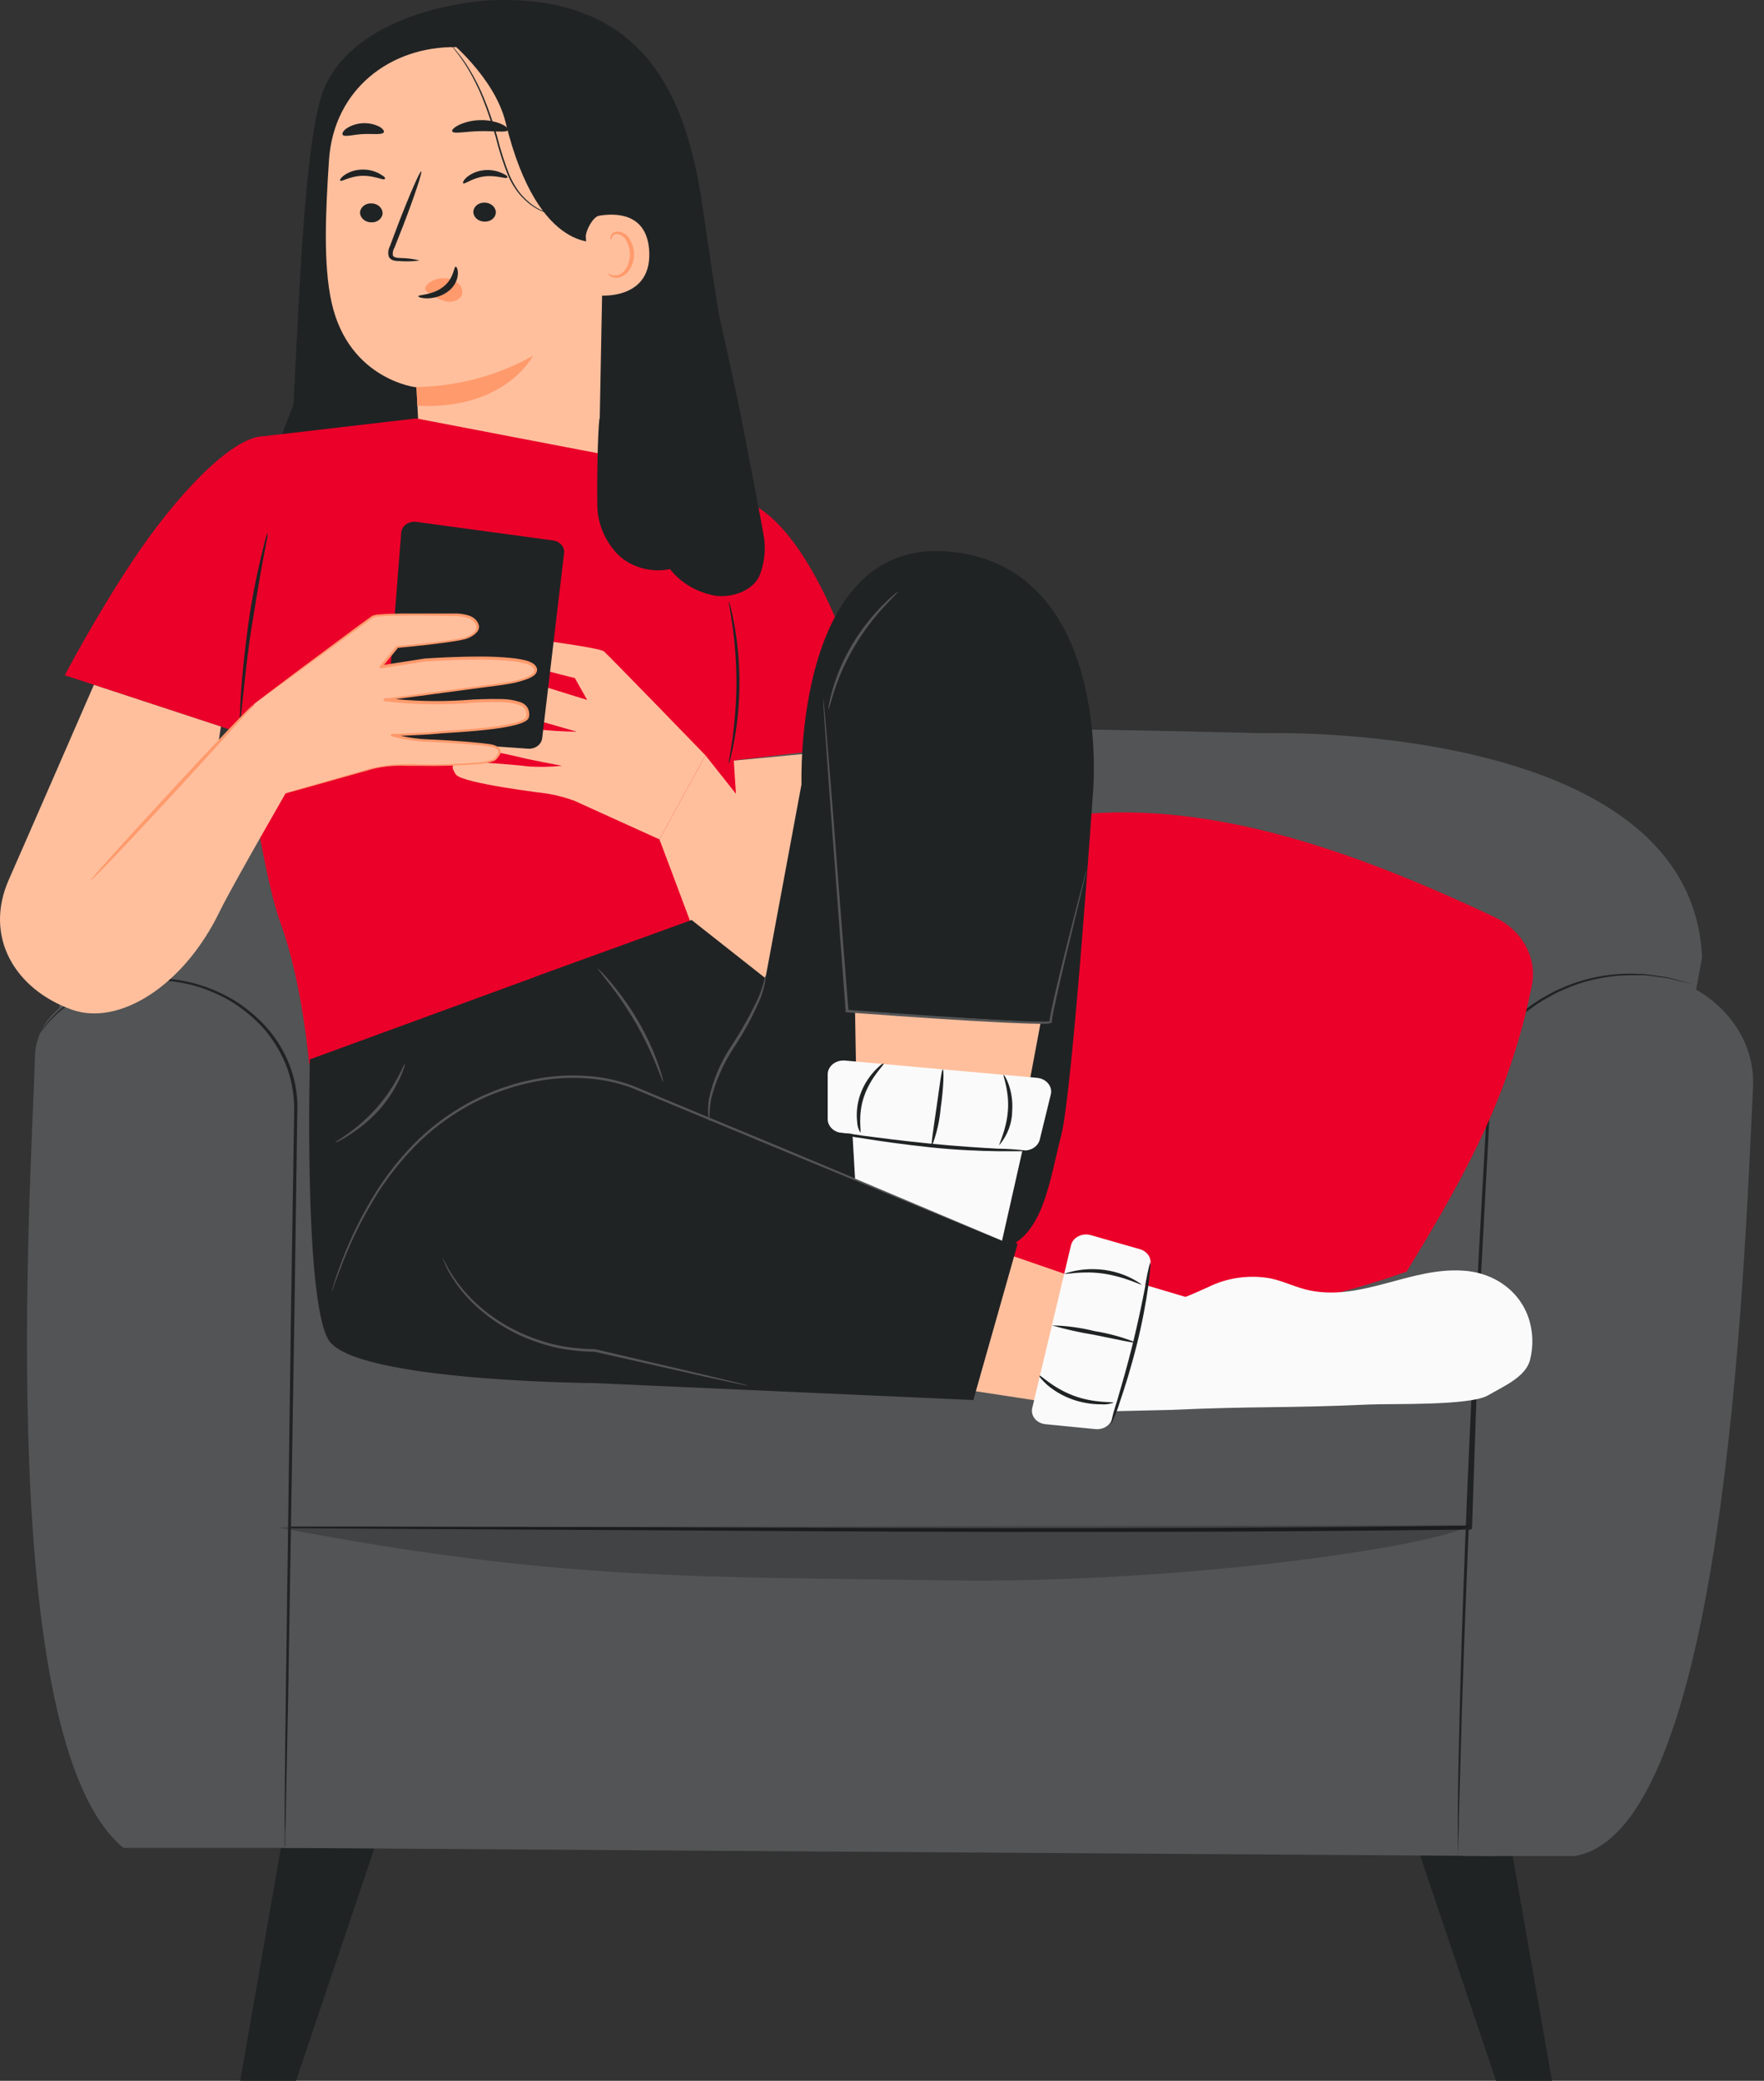 <svg width="117" height="138" viewBox="0 0 117 138" fill="none" xmlns="http://www.w3.org/2000/svg">
<rect x="0" y="0" width="117" height="138" fill="#333333" stroke="none"/>
<path d="M19.174 119.439L15.93 138H19.635L25.894 119.439H19.174Z" fill="#202324"/>
<path d="M99.694 119.439L102.938 138H99.228L92.974 119.439H99.694Z" fill="#202324"/>
<path d="M2.317 70.206C2.056 78.58 -0.414 115.522 8.194 122.555H18.885C21.681 122.555 21.522 121.395 21.415 118.947L19.383 71.013C19.351 70.091 18.979 69.204 18.326 68.483C16.927 66.957 14.099 64.599 10.226 64.829C8.136 64.918 6.113 65.507 4.377 66.535C3.729 66.96 3.205 67.515 2.847 68.153C2.489 68.791 2.307 69.494 2.317 70.206Z" fill="#535455"/>
<path d="M99.21 123.093L18.885 122.555V100.717H99.21V123.093Z" fill="#535455"/>
<path d="M98.892 100.717L18.423 101.3V88.201L99.209 86.868L98.892 100.717Z" fill="#535455"/>
<path d="M3.837 67.749C3.837 67.749 4.433 49.565 27.175 48.626C49.918 47.687 83.663 48.626 83.663 48.626C83.663 48.626 112.23 47.682 112.892 63.517L107.216 93.865H19.011L3.837 67.749Z" fill="#535455"/>
<path d="M116.271 72.137C115.67 84.67 114.355 121.432 104.448 123.093H97.08L99.359 69.394C99.359 69.394 102.775 64.152 108.465 64.472H108.637C110.791 64.629 112.792 65.515 114.216 66.946C115.641 68.376 116.377 70.237 116.271 72.137Z" fill="#535455"/>
<path d="M112.212 65.251L111.941 65.194L111.172 65.009L110.613 64.874L109.914 64.78C109.663 64.751 109.392 64.706 109.103 64.677H108.171C106.58 64.689 105.014 65.033 103.604 65.682L103.292 65.817L102.989 65.981L102.374 66.322C101.962 66.576 101.567 66.85 101.19 67.142C100.369 67.784 99.648 68.519 99.046 69.328V69.291C98.748 74.84 98.375 81.848 97.97 89.452C97.504 98.708 97.164 107.086 96.972 113.16C96.884 116.191 96.819 118.643 96.767 120.349C96.767 121.19 96.725 121.85 96.716 122.305C96.716 122.523 96.716 122.691 96.693 122.814C96.67 122.937 96.693 122.986 96.693 122.986C96.693 122.986 96.693 122.929 96.693 122.814C96.693 122.699 96.693 122.519 96.693 122.305C96.693 121.846 96.693 121.19 96.693 120.349C96.693 118.651 96.754 116.195 96.823 113.16C96.977 107.086 97.289 98.7 97.755 89.444C98.142 81.836 98.548 74.823 98.874 69.283C98.87 69.272 98.87 69.26 98.874 69.25C99.486 68.431 100.222 67.689 101.06 67.043C101.443 66.743 101.846 66.462 102.267 66.203L102.891 65.858L103.199 65.694L103.516 65.559C104.948 64.91 106.537 64.572 108.148 64.575L109.08 64.603C109.369 64.632 109.639 64.681 109.896 64.714L110.595 64.817L111.154 64.964L111.918 65.173L112.212 65.251Z" fill="#202324"/>
<path d="M19.011 101.242H19.411H20.586H25.111L41.753 101.279C55.804 101.324 75.214 101.46 96.646 101.189H97.537L97.42 101.283C97.499 99.044 97.574 96.829 97.648 94.652C97.686 93.558 97.723 92.476 97.76 91.404L97.816 89.8C97.816 89.538 97.844 89.263 97.816 89.013C97.802 88.76 97.722 88.513 97.583 88.291C97.44 88.068 97.245 87.874 97.01 87.722C96.775 87.57 96.507 87.464 96.222 87.409C95.926 87.363 95.624 87.348 95.323 87.364H94.391H90.746L83.691 87.405L59.294 87.627C52.355 87.688 46.744 87.713 42.867 87.717H38.407H37.246C36.985 87.717 36.85 87.717 36.85 87.717H37.246H38.407L42.867 87.688L59.294 87.537L83.686 87.27L90.746 87.225H94.391H95.323C95.635 87.208 95.948 87.225 96.255 87.274C96.57 87.335 96.868 87.453 97.127 87.622C97.386 87.791 97.602 88.007 97.76 88.254C97.915 88.498 98.005 88.77 98.021 89.05C98.021 89.333 98.021 89.587 98.021 89.87C98.021 90.399 97.989 90.936 97.97 91.474C97.933 92.543 97.895 93.624 97.858 94.718C97.784 96.905 97.709 99.117 97.634 101.353C97.63 101.378 97.616 101.401 97.595 101.418C97.574 101.435 97.547 101.446 97.518 101.447H96.632C75.195 101.718 55.785 101.562 41.734 101.48L25.092 101.386L20.567 101.357H19.393L19.011 101.242Z" fill="#202324"/>
<g opacity="0.2">
<path d="M18.423 101.3C36.859 104.818 45.639 104.552 62.78 104.81C78.159 105.044 95.09 102.604 97.536 101.152L18.423 101.3Z" fill="black"/>
</g>
<path d="M18.885 122.555C18.881 122.495 18.881 122.435 18.885 122.375C18.885 122.244 18.885 122.067 18.885 121.842C18.885 121.366 18.885 120.677 18.885 119.791C18.885 118.003 18.927 115.44 18.959 112.274C19.048 105.917 19.164 97.153 19.295 87.475C19.374 82.632 19.444 78.018 19.509 73.823C19.544 72.808 19.386 71.794 19.043 70.825C18.704 69.918 18.204 69.064 17.561 68.294C16.94 67.589 16.205 66.967 15.38 66.449C14.613 65.988 13.775 65.625 12.892 65.37C11.346 64.951 9.703 64.893 8.124 65.202C6.93 65.426 5.798 65.859 4.797 66.474C4.17 66.869 3.615 67.346 3.152 67.888C2.835 68.262 2.709 68.483 2.686 68.475C2.71 68.419 2.741 68.365 2.779 68.315C2.878 68.159 2.987 68.009 3.105 67.864C3.554 67.303 4.103 66.81 4.731 66.404C5.736 65.769 6.878 65.32 8.087 65.087C9.688 64.76 11.36 64.808 12.934 65.227C13.842 65.481 14.705 65.849 15.497 66.318C16.341 66.844 17.095 67.475 17.734 68.192C19.124 69.808 19.826 71.802 19.719 73.827C19.658 78.026 19.593 82.64 19.523 87.483C19.365 97.162 19.22 105.938 19.118 112.278C19.052 115.444 19.001 118.02 18.964 119.795C18.964 120.677 18.927 121.362 18.913 121.846C18.913 122.076 18.913 122.256 18.913 122.379C18.908 122.438 18.899 122.497 18.885 122.555Z" fill="#202324"/>
<path d="M64.076 84.116C64.246 75.513 65.196 66.935 66.918 58.464C67.179 57.172 67.524 55.782 68.661 54.937C69.64 54.207 70.991 54.047 72.268 53.957C81.426 53.301 90.76 56.898 99.074 60.794C99.986 61.219 100.722 61.887 101.177 62.702C101.631 63.517 101.781 64.439 101.605 65.333C100.207 72.346 97.411 77.637 93.296 84.334C83.95 87.668 73.685 88.467 63.819 86.63" fill="#EB0029"/>
<path d="M47.667 20.747C47.089 17.134 47.126 17.253 46.613 13.795C45.625 7.086 43.221 -0.521 32.339 0.028C32.339 0.028 24.142 0.438 21.62 5.589C20.278 8.37 19.924 17.991 19.472 26.644C19.463 26.784 19.432 26.922 19.379 27.054L18.871 28.362C18.199 30.082 17.805 31.877 17.701 33.694L17.011 45.706C16.988 46.102 17.145 46.489 17.446 46.783C17.748 47.078 18.169 47.255 18.619 47.276C22.287 47.432 30.666 47.022 32.278 46.51C35.586 45.443 38.595 43.763 41.1 41.584C43.606 39.404 45.549 36.776 46.8 33.878C46.968 33.468 49.34 33.292 49.787 33.14C50.523 32.89 47.779 21.436 47.667 20.747Z" fill="#202324"/>
<path d="M30.242 3.124L30.931 2.563L38.262 5.261C38.775 5.292 39.256 5.491 39.61 5.819C39.964 6.147 40.165 6.58 40.173 7.033L39.772 28.108C39.772 29.539 40.238 31.192 39.222 32.32L38.029 33.792C35.634 36.499 30.107 35.519 28.294 32.484C28.182 32.312 28.097 32.127 28.042 31.934C27.998 31.779 27.963 31.622 27.94 31.463C27.749 29.765 27.758 28.293 27.758 28.293C27.655 26.431 27.627 25.664 27.623 25.684C27.618 25.705 23.13 25.18 21.993 20.058C21.429 17.523 21.597 14.041 21.821 10.625C22.133 5.905 25.912 3.067 30.242 3.124Z" fill="#FFBF9D"/>
<path d="M31.393 14.058C31.398 14.23 31.479 14.393 31.619 14.513C31.76 14.632 31.948 14.699 32.143 14.698C32.238 14.701 32.334 14.688 32.423 14.659C32.512 14.63 32.594 14.586 32.664 14.529C32.733 14.471 32.789 14.402 32.828 14.326C32.866 14.249 32.887 14.166 32.889 14.082C32.884 13.91 32.803 13.746 32.663 13.626C32.522 13.506 32.334 13.438 32.139 13.439C32.043 13.435 31.948 13.449 31.858 13.478C31.769 13.508 31.687 13.553 31.618 13.61C31.548 13.668 31.493 13.737 31.454 13.814C31.416 13.891 31.395 13.974 31.393 14.058Z" fill="#202324"/>
<path d="M23.88 14.107C23.885 14.279 23.967 14.442 24.107 14.562C24.247 14.681 24.435 14.748 24.631 14.747C24.726 14.751 24.821 14.738 24.91 14.709C25 14.68 25.082 14.635 25.151 14.578C25.221 14.52 25.276 14.451 25.315 14.375C25.354 14.298 25.375 14.216 25.376 14.132C25.372 13.959 25.29 13.796 25.15 13.675C25.01 13.555 24.822 13.488 24.626 13.488C24.531 13.485 24.436 13.498 24.346 13.527C24.257 13.557 24.175 13.602 24.105 13.66C24.036 13.717 23.98 13.787 23.942 13.863C23.903 13.94 23.882 14.023 23.88 14.107Z" fill="#202324"/>
<path d="M22.571 11.983C22.664 12.069 23.219 11.679 24.02 11.659C24.822 11.638 25.418 11.97 25.512 11.88C25.605 11.79 25.456 11.687 25.19 11.532C24.834 11.33 24.415 11.231 23.992 11.249C23.574 11.259 23.171 11.387 22.841 11.614C22.599 11.79 22.52 11.946 22.571 11.983Z" fill="#202324"/>
<path d="M30.726 12.159C30.834 12.233 31.337 11.798 32.124 11.7C32.912 11.601 33.56 11.884 33.634 11.786C33.709 11.688 33.555 11.601 33.271 11.47C32.893 11.302 32.465 11.24 32.045 11.294C31.632 11.346 31.247 11.511 30.945 11.765C30.736 11.962 30.675 12.126 30.726 12.159Z" fill="#202324"/>
<path d="M27.837 17.273C27.408 17.171 26.967 17.116 26.523 17.109C26.313 17.109 26.117 17.068 26.057 16.945C26.03 16.758 26.071 16.569 26.173 16.404C26.346 15.961 26.527 15.493 26.723 15.009C27.488 13.02 28.028 11.388 27.939 11.363C27.851 11.339 27.157 12.926 26.392 14.915L25.866 16.317C25.746 16.54 25.719 16.793 25.791 17.031C25.823 17.093 25.871 17.148 25.931 17.191C25.99 17.235 26.061 17.265 26.136 17.281C26.252 17.307 26.371 17.318 26.49 17.314C26.939 17.352 27.392 17.338 27.837 17.273Z" fill="#202324"/>
<path d="M27.623 25.672C30.37 25.619 33.048 24.898 35.359 23.589C35.359 23.589 33.541 27.202 27.683 26.911L27.623 25.672Z" fill="#FF9A6C"/>
<path d="M28.247 18.971C28.392 18.795 28.587 18.656 28.811 18.565C29.036 18.475 29.283 18.436 29.529 18.454C29.707 18.464 29.882 18.505 30.042 18.575C30.203 18.646 30.345 18.744 30.461 18.864C30.572 18.98 30.641 19.123 30.659 19.273C30.676 19.424 30.641 19.576 30.559 19.709C30.433 19.84 30.267 19.935 30.08 19.982C29.894 20.03 29.695 20.027 29.51 19.976C29.13 19.865 28.779 19.689 28.476 19.459C28.382 19.406 28.301 19.338 28.238 19.258C28.209 19.219 28.193 19.173 28.193 19.127C28.193 19.08 28.209 19.035 28.238 18.995" fill="#FF9A6C"/>
<path d="M30.223 17.687C30.093 17.687 30.125 18.454 29.398 19.024C28.671 19.594 27.739 19.537 27.739 19.648C27.739 19.693 27.949 19.787 28.345 19.787C28.86 19.777 29.355 19.609 29.743 19.311C30.106 19.029 30.33 18.633 30.368 18.208C30.391 17.868 30.284 17.683 30.223 17.687Z" fill="#202324"/>
<path d="M29.995 8.718C30.102 8.899 30.885 8.718 31.836 8.698C32.786 8.677 33.579 8.813 33.7 8.628C33.742 8.538 33.583 8.374 33.234 8.218C32.797 8.039 32.318 7.953 31.836 7.968C31.348 7.978 30.869 8.087 30.438 8.288C30.097 8.46 29.948 8.632 29.995 8.718Z" fill="#202324"/>
<path d="M22.734 8.948C22.883 9.104 23.428 8.919 24.095 8.891C24.761 8.862 25.33 8.956 25.451 8.784C25.507 8.702 25.409 8.542 25.157 8.398C24.818 8.228 24.429 8.149 24.04 8.173C23.65 8.196 23.277 8.32 22.967 8.53C22.739 8.702 22.669 8.87 22.734 8.948Z" fill="#202324"/>
<path d="M39.861 16.026C39.861 16.026 35.727 17.101 33.537 8.128C32.791 5.06 29.608 2.546 29.608 2.546L30.918 2.214C30.918 2.214 39.008 4.33 39.143 4.42C39.278 4.511 41.133 8.14 41.133 8.14L39.861 16.026Z" fill="#202324"/>
<path d="M38.854 15.678C38.854 15.296 39.32 14.382 39.73 14.308C40.867 14.115 42.937 14.132 43.062 16.687C43.23 20.185 39.204 19.615 39.194 19.512C39.185 19.41 38.905 16.998 38.854 15.678Z" fill="#FFBF9D"/>
<path d="M40.341 18.142C40.341 18.142 40.415 18.183 40.532 18.224C40.697 18.284 40.883 18.284 41.049 18.224C41.464 18.073 41.79 17.474 41.776 16.843C41.773 16.542 41.693 16.247 41.543 15.977C41.5 15.869 41.428 15.772 41.333 15.694C41.238 15.617 41.123 15.56 40.998 15.53C40.917 15.515 40.834 15.524 40.761 15.557C40.687 15.59 40.63 15.644 40.597 15.711C40.55 15.813 40.597 15.879 40.555 15.887C40.513 15.895 40.471 15.829 40.494 15.686C40.514 15.599 40.564 15.52 40.639 15.46C40.745 15.386 40.88 15.349 41.016 15.358C41.18 15.381 41.335 15.44 41.467 15.529C41.598 15.619 41.701 15.736 41.767 15.87C41.952 16.167 42.052 16.5 42.056 16.838C42.056 17.544 41.687 18.22 41.123 18.384C41.018 18.417 40.906 18.428 40.796 18.416C40.685 18.405 40.579 18.372 40.485 18.319C40.355 18.229 40.331 18.151 40.341 18.142Z" fill="#FF9A6C"/>
<path d="M37.097 14.279C36.898 14.253 36.7 14.216 36.505 14.169C35.981 14.018 35.503 13.764 35.107 13.426C34.831 13.197 34.587 12.94 34.38 12.659C34.149 12.333 33.954 11.989 33.798 11.63C33.466 10.795 33.194 9.943 32.982 9.079C32.716 8.165 32.428 7.299 32.106 6.528C31.83 5.845 31.495 5.182 31.104 4.543C30.843 4.114 30.545 3.703 30.214 3.313C30.097 3.17 29.999 3.071 29.934 2.997C29.903 2.961 29.869 2.926 29.832 2.895C29.857 2.935 29.887 2.974 29.92 3.01C29.976 3.083 30.074 3.19 30.181 3.334C30.495 3.728 30.782 4.139 31.039 4.564C31.419 5.204 31.746 5.867 32.017 6.549C32.33 7.316 32.614 8.189 32.88 9.091C33.093 9.96 33.369 10.816 33.704 11.655C33.865 12.017 34.066 12.365 34.306 12.692C34.52 12.976 34.772 13.236 35.056 13.467C35.462 13.808 35.956 14.057 36.496 14.193C36.69 14.248 36.893 14.277 37.097 14.279Z" fill="#202324"/>
<path d="M49.051 33.103L40.196 30.163L27.613 27.751L17.477 28.932C15.338 28.973 11.633 32.927 8.814 37.167C6.288 40.965 4.298 44.783 4.298 44.783L16.093 48.663C16.764 53.079 17.752 58.915 18.605 61.216C20.059 65.149 20.502 70.546 20.502 70.546L48.515 67.331L48.911 50.397L58.124 49.339C58.129 48.745 54.573 34.612 49.051 33.103Z" fill="#EB0029"/>
<path d="M48.342 39.89C48.343 40.028 48.36 40.166 48.394 40.3C48.44 40.571 48.505 40.965 48.575 41.449C48.754 42.717 48.845 43.993 48.846 45.271C48.84 46.547 48.746 47.822 48.566 49.089C48.496 49.577 48.431 49.971 48.384 50.242C48.351 50.376 48.332 50.514 48.328 50.652C48.39 50.52 48.434 50.382 48.459 50.242C48.533 49.971 48.617 49.581 48.706 49.093C49.16 46.551 49.16 43.962 48.706 41.42C48.617 40.936 48.533 40.542 48.464 40.276C48.439 40.144 48.399 40.015 48.342 39.89Z" fill="#202324"/>
<path d="M57.77 49.581L48.669 50.447L48.813 52.645L46.791 50.094L43.738 55.667C43.738 55.667 44.968 58.923 45.635 60.72C47.41 65.538 50.248 70.915 53.557 70.562C57.542 70.152 60.361 65.944 60.231 63.25C60.124 60.814 57.77 49.581 57.77 49.581Z" fill="#FFBF9D"/>
<path d="M62.034 81.524L77.819 86.971L71.816 93.356L58.39 91.301L62.034 81.524Z" fill="#FFBF9D"/>
<path d="M20.553 70.259C20.553 70.259 20.138 86.101 21.788 88.857C23.438 91.613 39.395 91.728 39.395 91.728L64.56 92.852L67.496 82.492C67.496 82.492 49.186 75.012 47.457 74.147C45.728 73.281 41.636 71.768 41.636 71.768L35.475 64.796L20.553 70.259Z" fill="#202324"/>
<path d="M49.624 91.9C49.559 91.874 49.492 91.854 49.423 91.838L48.846 91.691L46.693 91.17L39.455 89.476H39.427C39.022 89.473 38.618 89.45 38.215 89.407C37.435 89.334 36.668 89.175 35.932 88.935C35.244 88.721 34.582 88.446 33.956 88.115C32.167 87.174 30.713 85.81 29.762 84.178C29.627 83.948 29.543 83.768 29.473 83.636C29.445 83.57 29.407 83.506 29.361 83.448C29.378 83.517 29.403 83.584 29.436 83.649C29.491 83.776 29.566 83.973 29.692 84.211C30.053 84.883 30.506 85.515 31.039 86.093C31.84 86.947 32.798 87.677 33.872 88.254C34.507 88.594 35.18 88.876 35.881 89.095C36.25 89.215 36.627 89.316 37.008 89.398C37.402 89.478 37.8 89.538 38.202 89.579C38.613 89.622 39.027 89.645 39.441 89.649L46.697 91.289L48.864 91.757L49.452 91.875C49.508 91.89 49.566 91.898 49.624 91.9Z" fill="#535455"/>
<path d="M48.874 75.078L53.161 52.013C53.161 52.013 52.593 35.412 63.185 36.601C73.778 37.791 72.506 52.399 72.506 52.399C72.506 52.399 71.136 72.424 70.385 75.315C69.635 78.207 69.258 81.422 67.095 82.578L57.481 81.262L48.874 75.078Z" fill="#202324"/>
<path d="M57.136 40.801L54.573 46.251L56.162 67.068C56.162 67.068 69.817 68.097 69.677 67.769C69.537 67.441 72.124 57.402 72.124 57.402C72.124 57.402 72.972 44.078 68.927 41.535C64.882 38.992 57.136 40.801 57.136 40.801Z" fill="#202324"/>
<path d="M56.712 67.105L56.889 77.046L66.429 81.651L69.02 67.831L56.712 67.105Z" fill="#FFBF9D"/>
<path d="M35.457 64.792L45.872 61.015L52.103 65.928L48.645 75.725L39.507 72.724L35.457 64.792Z" fill="#202324"/>
<path d="M66.895 82.484L66.769 82.418L66.387 82.25L64.914 81.619L59.485 79.314L51.418 75.935L46.651 73.958L44.13 72.908L42.839 72.371L42.186 72.1C41.97 72.002 41.746 71.918 41.515 71.85C40.605 71.556 39.65 71.386 38.682 71.346C37.746 71.295 36.807 71.346 35.885 71.497C34.141 71.788 32.475 72.366 30.974 73.199C29.617 73.952 28.399 74.883 27.362 75.959C26.463 76.895 25.669 77.904 24.99 78.974C24.019 80.52 23.219 82.145 22.599 83.825C22.375 84.42 22.221 84.887 22.133 85.207L22.021 85.568C22.006 85.608 21.996 85.649 21.993 85.691C21.993 85.691 21.993 85.654 22.044 85.572L22.175 85.215C22.287 84.9 22.454 84.44 22.688 83.85C23.33 82.177 24.144 80.56 25.12 79.019C25.806 77.963 26.602 76.967 27.497 76.041C28.528 74.98 29.736 74.064 31.081 73.322C32.563 72.504 34.207 71.938 35.927 71.653C36.835 71.503 37.76 71.453 38.682 71.505C39.637 71.545 40.58 71.713 41.478 72.002C41.705 72.068 41.927 72.15 42.14 72.248L42.792 72.518L44.083 73.056L46.604 74.101L51.372 76.082L59.457 79.425L64.914 81.668L66.401 82.267L66.793 82.418C66.825 82.442 66.859 82.465 66.895 82.484Z" fill="#535455"/>
<path d="M47.051 74.393C47.044 73.888 47.083 73.383 47.168 72.883C47.465 71.693 47.969 70.55 48.664 69.496C49.369 68.435 49.968 67.322 50.453 66.17C50.586 65.814 50.686 65.449 50.752 65.079C50.782 64.944 50.793 64.806 50.784 64.669C50.747 64.669 50.682 65.247 50.318 66.129C49.795 67.259 49.181 68.356 48.482 69.41C47.779 70.479 47.288 71.645 47.028 72.859C46.964 73.231 46.947 73.607 46.977 73.983C46.983 74.121 47.008 74.259 47.051 74.393Z" fill="#535455"/>
<path d="M72.152 57.402L72.115 57.508C72.115 57.591 72.063 57.697 72.021 57.828C71.942 58.124 71.835 58.534 71.69 59.059C71.411 60.129 71.005 61.679 70.53 63.599C70.292 64.558 70.036 65.608 69.789 66.744C69.728 67.031 69.663 67.314 69.621 67.618C69.619 67.661 69.619 67.705 69.621 67.749V67.79C69.621 67.81 69.621 67.79 69.621 67.753V67.728C69.621 67.728 69.621 67.728 69.598 67.728C69.518 67.74 69.437 67.746 69.356 67.749H68.838C68.144 67.749 67.44 67.704 66.69 67.667C63.745 67.511 60.515 67.285 57.122 67.039L56.19 66.97L56.279 67.052C55.813 61.265 55.421 56.069 55.123 52.288C54.969 50.418 54.843 48.904 54.755 47.846C54.708 47.334 54.671 46.932 54.643 46.645C54.643 46.514 54.62 46.411 54.611 46.333C54.616 46.298 54.616 46.262 54.611 46.227C54.605 46.262 54.605 46.298 54.611 46.333C54.611 46.411 54.611 46.518 54.611 46.645C54.611 46.932 54.657 47.338 54.685 47.851C54.76 48.909 54.862 50.422 54.993 52.296C55.272 56.061 55.659 61.261 56.088 67.06V67.138H56.176L57.108 67.208C60.501 67.458 63.735 67.675 66.685 67.823C67.422 67.856 68.139 67.888 68.843 67.897H69.365C69.456 67.894 69.546 67.886 69.635 67.872C69.669 67.865 69.702 67.854 69.733 67.839C69.751 67.828 69.764 67.812 69.77 67.794C69.775 67.779 69.775 67.764 69.77 67.749C69.71 67.749 69.77 67.728 69.77 67.749C69.769 67.718 69.769 67.686 69.77 67.655C69.808 67.368 69.873 67.076 69.929 66.793C70.171 65.657 70.418 64.608 70.647 63.644C71.113 61.733 71.485 60.182 71.746 59.096L72.04 57.865C72.068 57.73 72.096 57.623 72.11 57.541C72.136 57.498 72.15 57.451 72.152 57.402Z" fill="#535455"/>
<path d="M59.578 39.23C59.467 39.295 59.365 39.373 59.275 39.46C59.084 39.616 58.809 39.87 58.52 40.161C56.942 41.776 55.809 43.691 55.212 45.755C55.1 46.165 55.025 46.473 54.988 46.698C54.958 46.814 54.945 46.932 54.951 47.051C54.983 47.051 55.095 46.563 55.347 45.788C56.013 43.765 57.13 41.879 58.632 40.239C59.206 39.612 59.606 39.251 59.578 39.23Z" fill="#535455"/>
<path d="M43.985 71.748C43.979 71.635 43.957 71.523 43.92 71.415C43.864 71.206 43.771 70.903 43.64 70.534C43.294 69.57 42.857 68.633 42.335 67.733C41.811 66.834 41.205 65.974 40.522 65.161C40.261 64.854 40.056 64.608 39.875 64.448C39.8 64.356 39.711 64.274 39.609 64.206C39.609 64.206 39.912 64.616 40.406 65.235C41.049 66.062 41.632 66.924 42.154 67.814C42.669 68.708 43.118 69.63 43.5 70.575C43.799 71.296 43.952 71.756 43.985 71.748Z" fill="#535455"/>
<path d="M26.854 70.546C26.821 70.546 26.686 70.894 26.388 71.444C26.007 72.159 25.538 72.836 24.99 73.462C24.442 74.085 23.817 74.652 23.125 75.151C22.594 75.533 22.235 75.742 22.254 75.766C22.273 75.791 22.357 75.734 22.529 75.652C22.766 75.527 22.995 75.39 23.214 75.242C23.953 74.766 24.614 74.205 25.181 73.573C25.735 72.936 26.189 72.236 26.532 71.493C26.636 71.27 26.724 71.041 26.798 70.808C26.833 70.724 26.852 70.635 26.854 70.546Z" fill="#535455"/>
<path d="M77.586 93.508C83.467 93.245 84.949 93.409 90.83 93.147C92.266 93.081 97.49 93.241 98.688 92.544C99.783 91.912 101.186 91.314 101.484 90.194C101.95 88.299 101.367 86.154 99.387 84.969C98.693 84.561 97.889 84.32 97.056 84.272C93.585 84.03 90.411 86.261 86.939 85.597C86.007 85.42 85.159 84.961 84.227 84.776C82.836 84.536 81.394 84.739 80.158 85.351C78.914 85.917 78.625 86.011 78.625 86.011L72.445 84.17L70.521 93.668L77.586 93.508Z" fill="#FAFAFA"/>
<path d="M72.347 81.914L75.61 82.849C75.849 82.919 76.05 83.064 76.176 83.256C76.301 83.448 76.342 83.674 76.29 83.891L73.76 94.078C73.708 94.295 73.565 94.488 73.36 94.618C73.154 94.748 72.901 94.805 72.65 94.779L69.351 94.455C69.21 94.442 69.073 94.402 68.95 94.34C68.827 94.277 68.72 94.192 68.637 94.091C68.553 93.99 68.495 93.874 68.466 93.752C68.436 93.629 68.436 93.503 68.466 93.38L71.033 82.595C71.061 82.47 71.119 82.353 71.202 82.249C71.285 82.146 71.393 82.059 71.517 81.995C71.641 81.93 71.779 81.89 71.922 81.876C72.066 81.862 72.21 81.875 72.347 81.914Z" fill="#FAFAFA"/>
<path d="M73.68 94.488C73.926 93.993 74.127 93.481 74.282 92.958C74.612 92.003 75.027 90.674 75.4 89.181C75.773 87.688 76.02 86.31 76.155 85.334C76.22 84.838 76.267 84.432 76.285 84.153C76.312 84.009 76.312 83.862 76.285 83.719C76.141 84.243 76.032 84.774 75.959 85.31C75.773 86.29 75.493 87.647 75.13 89.128C74.766 90.608 74.37 91.949 74.091 92.913C73.913 93.429 73.776 93.955 73.68 94.488Z" fill="#202324"/>
<path d="M75.726 85.191C75.019 84.684 74.173 84.351 73.273 84.225C72.373 84.099 71.451 84.185 70.6 84.473C70.6 84.551 71.793 84.252 73.233 84.473C74.673 84.695 75.684 85.256 75.726 85.191Z" fill="#202324"/>
<path d="M75.34 89.037C74.469 88.687 73.551 88.433 72.609 88.283C71.686 88.051 70.734 87.923 69.775 87.901C70.681 88.162 71.606 88.369 72.543 88.521C74.077 88.832 75.316 89.107 75.34 89.037Z" fill="#202324"/>
<path d="M73.858 93.028C73.858 92.95 72.594 93.085 71.201 92.56C69.808 92.035 69.015 91.178 68.955 91.232C68.894 91.285 69.085 91.494 69.421 91.818C69.897 92.232 70.458 92.562 71.075 92.79C71.694 93.017 72.358 93.134 73.028 93.135C73.31 93.159 73.595 93.122 73.858 93.028Z" fill="#202324"/>
<path d="M56.465 73.868L56.712 78.166L66.462 82.283L68.083 75.106L56.465 73.868Z" fill="#FAFAFA"/>
<path d="M69.696 72.584L68.964 75.578C68.91 75.799 68.765 75.995 68.557 76.127C68.349 76.26 68.092 76.32 67.836 76.296L55.831 75.135C55.575 75.112 55.337 75.005 55.165 74.836C54.993 74.667 54.898 74.448 54.899 74.22V71.239C54.901 71.112 54.933 70.986 54.993 70.87C55.053 70.755 55.14 70.651 55.247 70.566C55.355 70.481 55.482 70.417 55.619 70.378C55.757 70.338 55.902 70.324 56.046 70.337L68.759 71.481C68.907 71.491 69.051 71.529 69.18 71.591C69.31 71.654 69.423 71.741 69.512 71.845C69.601 71.95 69.663 72.07 69.695 72.197C69.727 72.325 69.727 72.457 69.696 72.584Z" fill="#FAFAFA"/>
<path d="M55.365 75.11C55.959 75.283 56.569 75.409 57.188 75.488C58.325 75.676 59.9 75.898 61.657 76.086C63.414 76.275 65.007 76.332 66.168 76.349C66.746 76.349 67.212 76.349 67.538 76.349C67.706 76.355 67.874 76.34 68.037 76.304C67.419 76.228 66.796 76.187 66.173 76.181C65.022 76.119 63.432 76.017 61.685 75.844C59.937 75.672 58.362 75.467 57.22 75.319C56.608 75.214 55.988 75.144 55.365 75.11Z" fill="#202324"/>
<path d="M66.284 75.943C66.836 75.277 67.135 74.475 67.137 73.65C67.231 72.272 66.62 71.251 66.564 71.288C66.508 71.325 66.946 72.326 66.853 73.634C66.76 74.942 66.224 75.91 66.284 75.943Z" fill="#202324"/>
<path d="M61.811 76.008C62.124 75.194 62.319 74.348 62.393 73.49C62.598 72.08 62.612 70.927 62.533 70.923C62.454 70.919 62.314 72.059 62.114 73.458C61.913 74.856 61.731 75.992 61.811 76.008Z" fill="#202324"/>
<path d="M57.062 75.11C57.15 75.11 56.866 73.987 57.318 72.691C57.77 71.395 58.679 70.595 58.609 70.546C58.539 70.497 58.325 70.689 57.989 71.042C57.128 71.986 56.72 73.188 56.852 74.393C56.857 74.643 56.929 74.889 57.062 75.11Z" fill="#202324"/>
<path d="M34.762 42.314C34.762 42.314 39.744 42.933 40.061 43.204C40.378 43.475 46.791 50.094 46.791 50.094L43.738 55.667L38.085 53.104C37.509 52.892 36.909 52.734 36.296 52.632C36.296 52.632 30.638 51.956 30.237 51.365C29.836 50.775 30.06 50.631 30.475 50.545C30.89 50.459 34.273 50.721 35.028 50.828C35.776 50.879 36.529 50.865 37.274 50.787C37.274 50.787 34.921 50.348 34.385 50.196C33.849 50.045 28.583 49.11 28.648 48.277C28.713 47.445 29.356 47.137 32.66 47.867C34.491 48.285 36.372 48.507 38.262 48.527L30.95 46.432C30.95 46.432 28.005 45.661 28.928 44.906C29.85 44.151 36.151 45.554 36.151 45.554L38.947 46.423L38.127 44.968C38.127 44.968 34.166 44.012 33.653 43.676C33.019 43.266 32.922 42.855 33.383 42.499C33.844 42.142 34.762 42.314 34.762 42.314Z" fill="#FFBF9D"/>
<path d="M17.757 35.338C17.753 35.504 17.732 35.669 17.692 35.83C17.626 36.187 17.543 36.63 17.44 37.155C17.23 38.275 16.974 39.825 16.699 41.539C16.424 43.253 16.266 44.82 16.144 45.948C16.088 46.477 16.037 46.924 16 47.285C15.991 47.45 15.964 47.615 15.921 47.777C15.897 47.612 15.897 47.445 15.921 47.281C15.921 46.961 15.949 46.501 15.986 45.935C16.065 44.799 16.219 43.233 16.452 41.514C16.685 39.796 17.011 38.234 17.268 37.13C17.398 36.573 17.51 36.121 17.594 35.814C17.625 35.65 17.68 35.49 17.757 35.338Z" fill="#202324"/>
<path d="M50.691 35.769C50.691 35.654 49.452 28.92 48.874 26.537L39.758 27.768C39.632 28.764 39.59 32.238 39.618 33.407C39.603 34.586 40.045 35.735 40.872 36.663C41.293 37.118 41.85 37.461 42.481 37.652C43.112 37.843 43.791 37.876 44.442 37.746C45.144 38.649 46.213 39.28 47.429 39.509C48.641 39.673 50.025 39.119 50.411 38.094C50.686 37.344 50.781 36.553 50.691 35.769Z" fill="#202324"/>
<path d="M37.414 36.692L35.96 48.966C35.936 49.165 35.826 49.348 35.652 49.476C35.478 49.605 35.254 49.669 35.028 49.655L26.397 49.048C26.167 49.032 25.954 48.937 25.804 48.784C25.654 48.63 25.579 48.43 25.596 48.228L26.611 35.322C26.619 35.215 26.653 35.11 26.71 35.015C26.767 34.92 26.845 34.836 26.941 34.769C27.037 34.703 27.147 34.654 27.265 34.627C27.384 34.6 27.507 34.595 27.627 34.612L36.678 35.843C36.902 35.872 37.104 35.977 37.241 36.136C37.379 36.294 37.441 36.494 37.414 36.692Z" fill="#202324"/>
<path d="M30.125 40.764C30.125 40.764 25.102 40.653 24.733 40.875C24.365 41.096 16.825 46.711 16.825 46.711L18.791 52.657C18.791 52.657 24.221 51.123 24.85 50.943C25.461 50.817 26.086 50.747 26.714 50.734C26.714 50.734 32.423 50.885 32.907 50.356C33.392 49.827 33.215 49.659 32.824 49.499C32.432 49.339 29.044 49.126 28.28 49.126C27.532 49.068 26.792 48.945 26.071 48.761C26.071 48.761 28.476 48.667 29.03 48.593C29.585 48.519 34.958 48.355 35.051 47.531C35.144 46.706 34.585 46.3 31.169 46.538C29.306 46.69 27.428 46.646 25.577 46.407L33.136 45.386C33.136 45.386 36.184 45.05 35.415 44.156C34.646 43.261 28.163 43.745 28.163 43.745L25.251 44.201L26.327 42.88C26.327 42.88 30.414 42.511 30.987 42.253C31.691 41.933 31.864 41.556 31.453 41.133C31.043 40.711 30.125 40.764 30.125 40.764Z" fill="#FFBF9D"/>
<path d="M6.227 45.419L14.653 48.187L14.495 49.216L17.03 46.559L19.36 51.89C19.36 51.89 15.441 58.669 14.592 60.408C12.165 65.444 7.849 68.073 4.755 66.957C1.026 65.621 -1.108 62.159 0.593 58.321C1.604 56.036 6.227 45.419 6.227 45.419Z" fill="#FFBF9D"/>
<path d="M16.825 46.711C16.825 46.711 16.895 46.649 17.03 46.542L17.65 46.071L20.036 44.279L23.815 41.469L24.384 41.059L24.682 40.846C24.807 40.795 24.941 40.765 25.078 40.756C25.596 40.706 26.127 40.698 26.672 40.69C27.767 40.69 28.918 40.69 30.13 40.69C30.438 40.682 30.746 40.721 31.039 40.805C31.195 40.849 31.34 40.922 31.463 41.018C31.587 41.119 31.68 41.246 31.733 41.387C31.763 41.461 31.775 41.54 31.768 41.619C31.761 41.697 31.735 41.774 31.691 41.843C31.602 41.971 31.483 42.082 31.342 42.166C31.199 42.258 31.042 42.33 30.876 42.38C30.712 42.421 30.554 42.454 30.41 42.482C29.119 42.7 27.758 42.835 26.35 42.97L26.416 42.942L25.339 44.258L25.251 44.131L28.163 43.676C29.384 43.594 30.643 43.54 31.924 43.544C32.567 43.544 33.22 43.569 33.872 43.635C34.204 43.664 34.533 43.717 34.855 43.795C35.021 43.836 35.178 43.899 35.322 43.983C35.402 44.029 35.471 44.089 35.523 44.159C35.576 44.23 35.61 44.31 35.624 44.393C35.624 44.481 35.6 44.567 35.554 44.644C35.508 44.721 35.441 44.787 35.359 44.836C35.216 44.93 35.059 45.006 34.893 45.062C34.574 45.175 34.245 45.264 33.909 45.328C33.238 45.456 32.563 45.517 31.887 45.615L27.767 46.165L25.53 46.46V46.288C27.248 46.5 28.987 46.551 30.717 46.44C31.563 46.371 32.413 46.345 33.262 46.362C33.69 46.363 34.115 46.433 34.515 46.567C34.734 46.643 34.913 46.79 35.014 46.977C35.102 47.161 35.126 47.364 35.084 47.559C35.051 47.666 34.975 47.758 34.869 47.818C34.78 47.872 34.685 47.919 34.585 47.957C34.393 48.028 34.195 48.086 33.993 48.129C33.603 48.216 33.208 48.284 32.81 48.334C32.022 48.437 31.244 48.503 30.479 48.556L29.338 48.63C28.97 48.654 28.587 48.704 28.215 48.72C27.474 48.761 26.747 48.794 26.029 48.822V48.667C26.812 48.883 27.623 49.009 28.443 49.04C29.254 49.069 30.041 49.122 30.81 49.179C31.192 49.212 31.575 49.245 31.947 49.286C32.134 49.306 32.32 49.327 32.502 49.356C32.6 49.371 32.697 49.393 32.791 49.421C32.88 49.456 32.965 49.5 33.043 49.553C33.087 49.582 33.125 49.618 33.153 49.661C33.181 49.703 33.199 49.75 33.206 49.799C33.214 49.89 33.191 49.981 33.141 50.061C33.098 50.136 33.048 50.207 32.991 50.274L32.907 50.369C32.874 50.405 32.833 50.436 32.786 50.459C32.456 50.58 32.105 50.654 31.747 50.676C30.466 50.777 29.179 50.816 27.893 50.791H27.021C26.744 50.775 26.465 50.775 26.187 50.791C25.672 50.807 25.162 50.881 24.668 51.013L20.297 52.243L19.141 52.554L18.847 52.632L18.745 52.657L18.843 52.624L19.136 52.534L20.283 52.198L24.635 50.943C25.7 50.703 26.802 50.62 27.898 50.697C29.178 50.716 30.458 50.672 31.733 50.566C32.071 50.544 32.403 50.475 32.716 50.36C32.747 50.346 32.774 50.326 32.796 50.303L32.875 50.213C32.926 50.153 32.97 50.088 33.005 50.02C33.085 49.885 33.084 49.758 32.949 49.675C32.882 49.629 32.809 49.591 32.73 49.561C32.656 49.54 32.567 49.524 32.479 49.507C32.302 49.479 32.115 49.458 31.933 49.438C31.561 49.402 31.183 49.369 30.801 49.339C30.037 49.282 29.249 49.233 28.443 49.204C27.61 49.175 26.784 49.051 25.987 48.835C25.965 48.829 25.946 48.816 25.934 48.799C25.922 48.781 25.917 48.761 25.922 48.74C25.927 48.725 25.938 48.711 25.953 48.7C25.968 48.69 25.987 48.684 26.006 48.683C26.723 48.654 27.45 48.622 28.191 48.577C28.564 48.577 28.923 48.511 29.31 48.482L30.451 48.408C31.216 48.351 31.994 48.289 32.782 48.183C33.174 48.134 33.563 48.067 33.947 47.982C34.138 47.94 34.325 47.885 34.506 47.818C34.674 47.752 34.869 47.654 34.893 47.539C34.927 47.38 34.908 47.216 34.837 47.067C34.751 46.924 34.609 46.813 34.436 46.756C34.057 46.632 33.657 46.568 33.252 46.567C32.411 46.552 31.569 46.579 30.731 46.649C28.995 46.766 27.25 46.718 25.526 46.505C25.512 46.505 25.5 46.501 25.488 46.495C25.476 46.49 25.466 46.482 25.458 46.473C25.45 46.464 25.445 46.453 25.442 46.441C25.439 46.43 25.439 46.418 25.442 46.407C25.445 46.388 25.454 46.371 25.469 46.358C25.485 46.344 25.504 46.336 25.526 46.333L27.762 46.034L31.882 45.484C32.558 45.386 33.238 45.324 33.891 45.201C34.209 45.14 34.521 45.055 34.823 44.947C34.97 44.894 35.109 44.825 35.238 44.742C35.294 44.711 35.341 44.668 35.375 44.617C35.408 44.567 35.426 44.509 35.429 44.451C35.401 44.209 35.093 44.065 34.79 43.996C34.485 43.92 34.173 43.868 33.858 43.84C33.217 43.781 32.573 43.751 31.929 43.749C30.652 43.749 29.398 43.795 28.201 43.873L25.283 44.324C25.272 44.325 25.26 44.325 25.248 44.323C25.237 44.32 25.226 44.316 25.216 44.31C25.207 44.304 25.199 44.296 25.192 44.287C25.186 44.278 25.182 44.268 25.181 44.258C25.172 44.238 25.172 44.216 25.181 44.197C25.558 43.741 25.926 43.286 26.262 42.88C26.278 42.862 26.301 42.851 26.327 42.847C27.725 42.716 29.091 42.581 30.368 42.372C30.525 42.346 30.68 42.313 30.834 42.273C30.977 42.228 31.112 42.165 31.234 42.084C31.486 41.933 31.677 41.699 31.575 41.465C31.525 41.348 31.445 41.242 31.342 41.156C31.238 41.07 31.114 41.006 30.978 40.969C30.704 40.887 30.415 40.851 30.125 40.862C28.918 40.834 27.762 40.821 26.677 40.834C26.131 40.834 25.6 40.834 25.092 40.891C24.977 40.897 24.863 40.92 24.757 40.961L24.463 41.166L23.894 41.576L20.087 44.34L17.668 46.095L17.035 46.55C16.895 46.661 16.825 46.711 16.825 46.711Z" fill="#FF9A6C"/>
<path d="M16.825 46.711C16.876 46.747 14.495 49.388 11.531 52.604C8.567 55.819 6.106 58.398 6.036 58.366C5.966 58.333 8.366 55.692 11.33 52.472C14.294 49.253 16.764 46.673 16.825 46.711Z" fill="#FF9A6C"/>
</svg>
